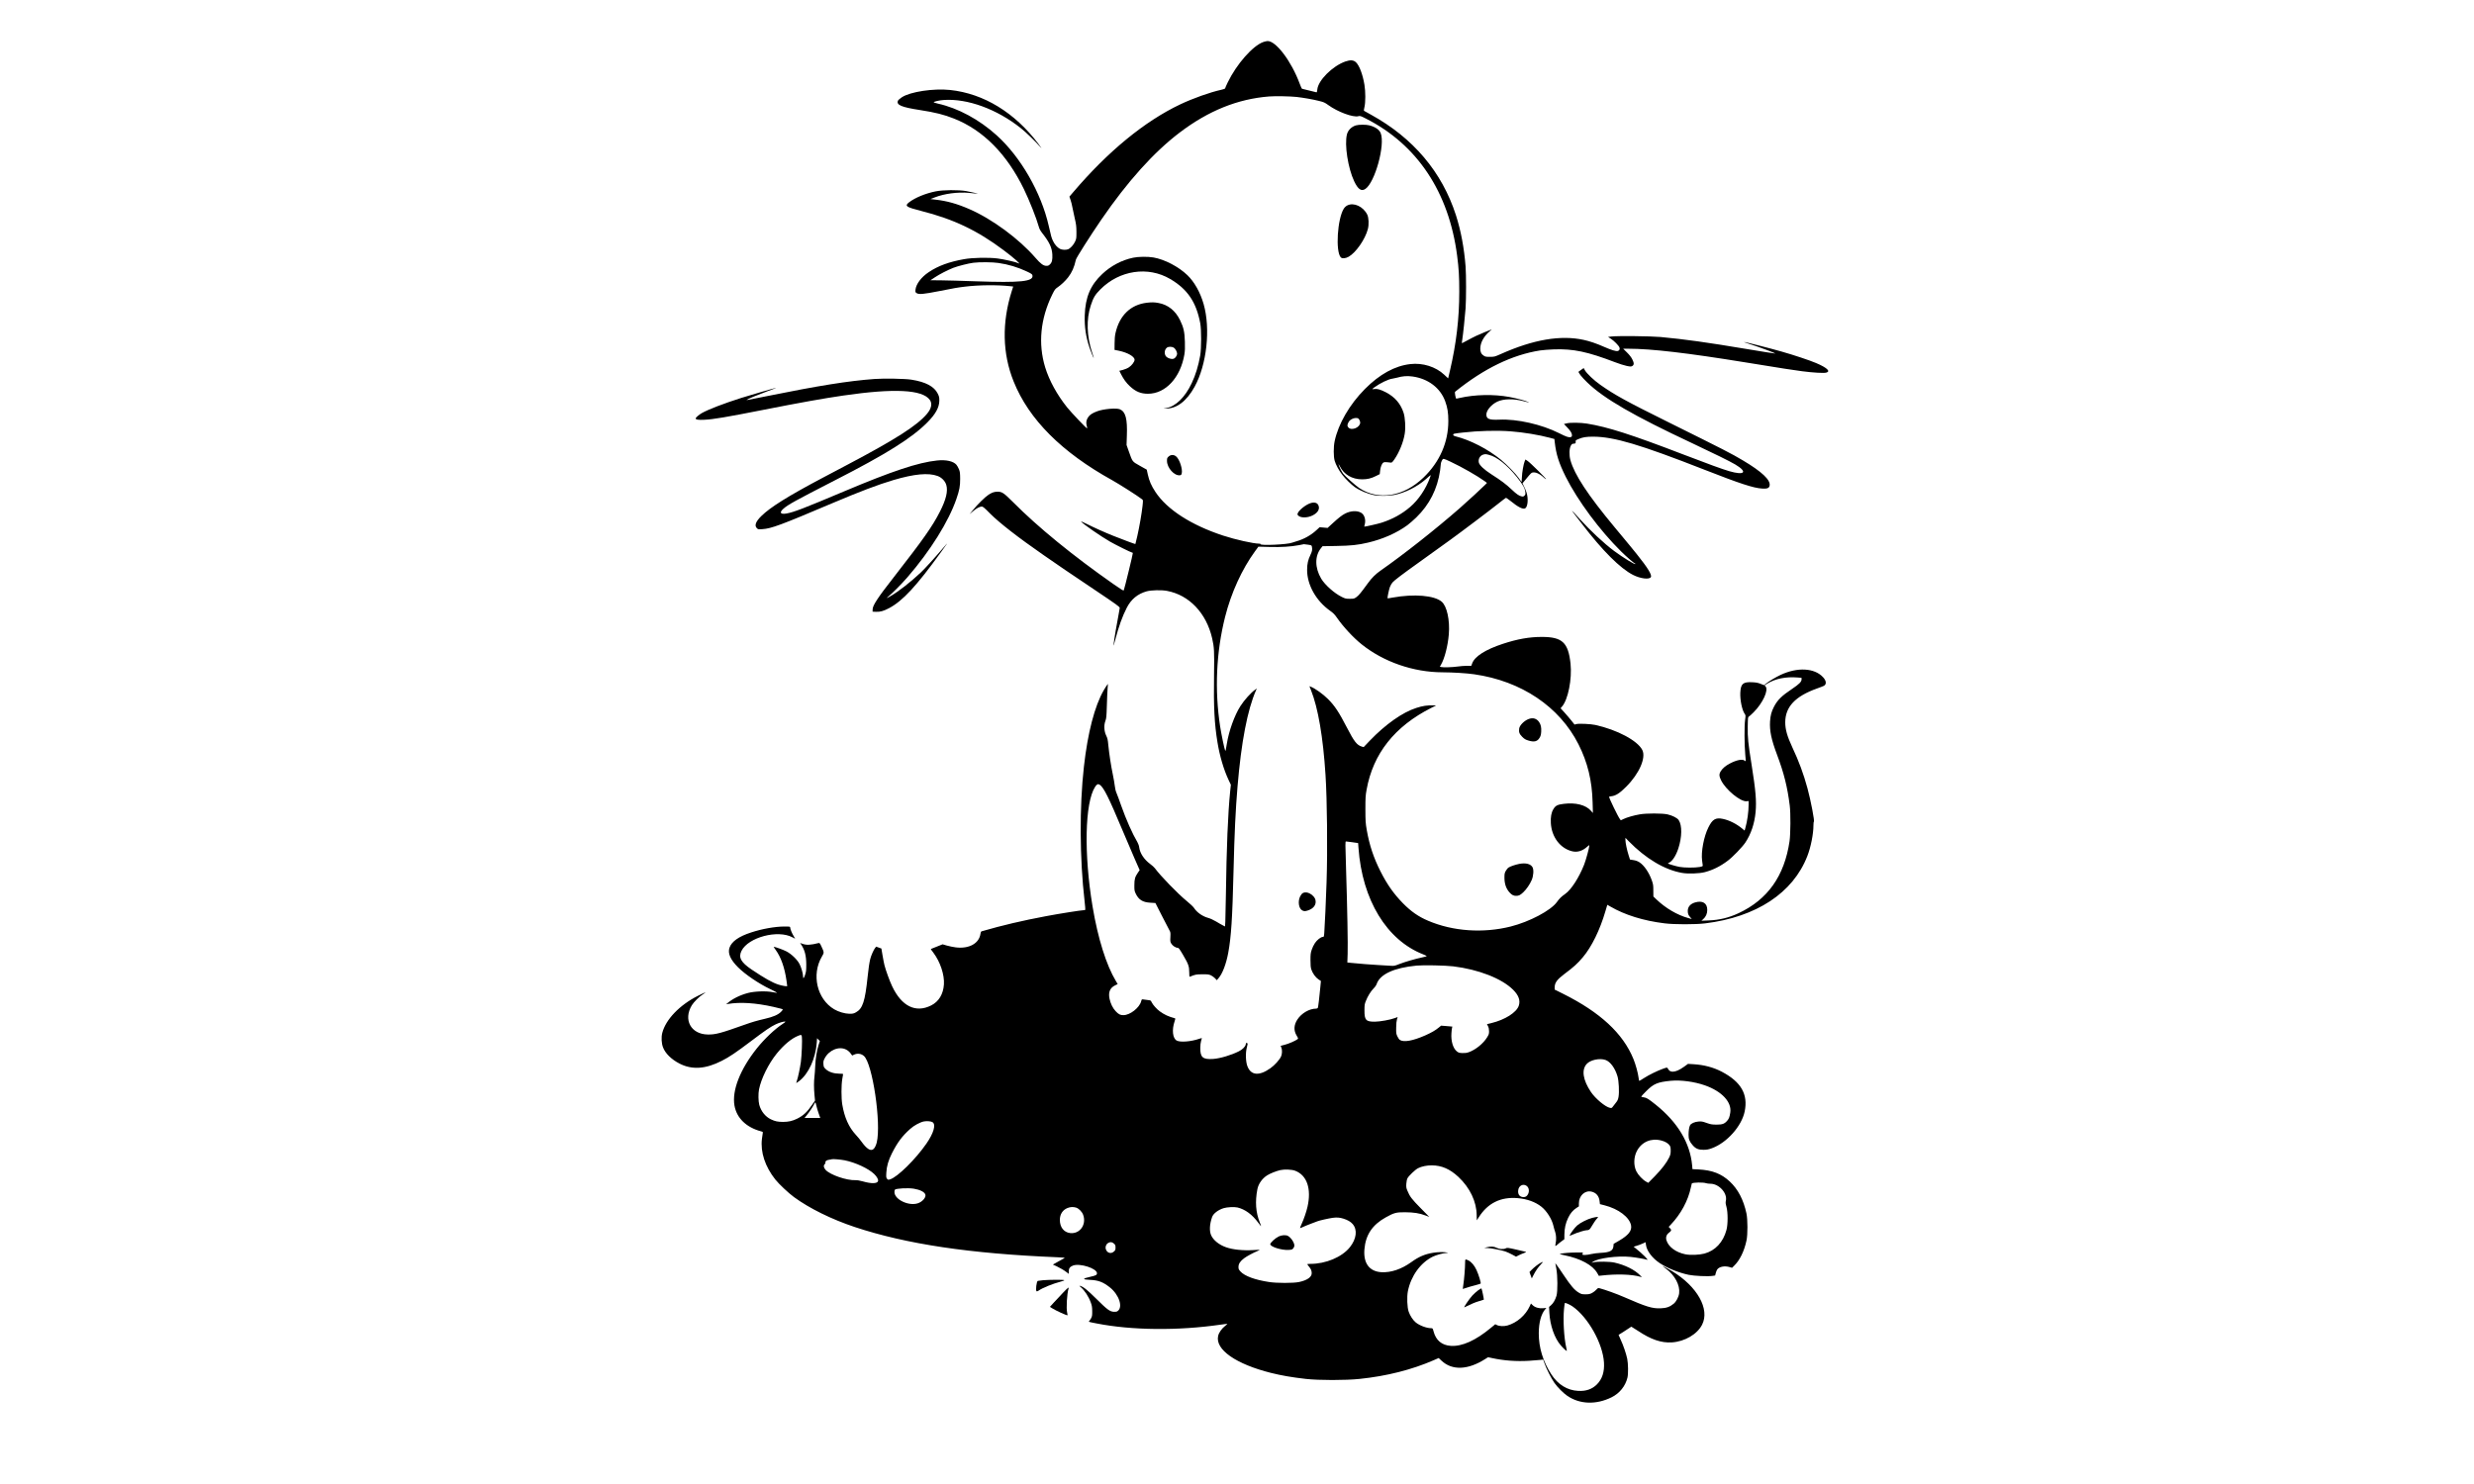 <?xml version="1.0" standalone="no"?>
<!DOCTYPE svg PUBLIC "-//W3C//DTD SVG 20010904//EN"
 "http://www.w3.org/TR/2001/REC-SVG-20010904/DTD/svg10.dtd">
<svg version="1.0" xmlns="http://www.w3.org/2000/svg"
 width="5000pt" height="3000pt" viewBox="0 0 5000 3000"
 preserveAspectRatio="xMidYMid meet">
<g transform="translate(0,3000) scale(0.1,-0.1)"
fill="#000000" stroke="none">
<path d="M25533 29151 c-212 -73 -540 -445 -720 -816 -29 -60 -53 -115 -53
-121 0 -7 -35 -20 -77 -29 -228 -50 -573 -173 -830 -295 -719 -341 -1463 -952
-2164 -1776 l-76 -89 24 -70 c13 -38 28 -99 34 -135 6 -36 27 -135 47 -220 32
-137 36 -171 37 -290 0 -128 -1 -138 -29 -197 -30 -65 -95 -136 -142 -153 -42
-16 -122 -12 -162 9 -55 29 -107 88 -141 161 -31 66 -37 88 -86 305 -152 670
-565 1389 -1050 1828 -356 322 -783 552 -1192 643 -46 11 -83 22 -83 26 0 15
117 41 207 47 480 31 1070 -185 1553 -569 104 -82 297 -269 399 -385 34 -38
20 -16 -37 60 -481 639 -1110 1024 -1791 1096 -334 35 -801 -35 -972 -146 -38
-25 -74 -56 -80 -69 -40 -87 68 -133 446 -191 303 -47 485 -92 685 -172 589
-233 1066 -714 1412 -1423 111 -228 254 -589 303 -765 11 -42 33 -81 71 -130
144 -183 194 -291 202 -430 5 -109 -7 -161 -49 -200 -24 -24 -39 -30 -73 -29
-60 1 -117 44 -219 162 -334 385 -873 783 -1337 985 -245 107 -452 165 -675
190 l-110 13 85 33 c197 77 464 112 693 92 72 -7 146 -14 162 -16 73 -11 -121
36 -215 52 -161 27 -468 25 -618 -5 -206 -41 -415 -127 -537 -220 -98 -75 -66
-98 241 -176 655 -166 1135 -394 1669 -795 205 -153 375 -304 295 -261 -42 22
-291 79 -420 95 -182 23 -501 17 -675 -14 -304 -54 -525 -135 -714 -262 -152
-101 -258 -242 -269 -358 -4 -45 -2 -50 24 -67 45 -30 140 -21 449 40 335 66
364 71 525 91 283 35 660 38 921 9 l56 -6 -29 -92 c-202 -638 -190 -1262 38
-1828 308 -767 971 -1431 1994 -1997 148 -83 510 -313 604 -386 18 -14 19 -20
7 -132 -17 -155 -62 -416 -106 -611 -20 -86 -38 -158 -39 -160 -4 -3 -267 94
-448 167 -166 66 -385 164 -540 242 -67 34 -116 54 -109 45 43 -52 398 -298
586 -406 111 -64 426 -220 444 -220 5 0 12 -4 16 -9 5 -9 -166 -712 -183 -753
-6 -14 -39 6 -203 120 -826 578 -1530 1152 -2041 1667 -178 178 -216 204 -303
205 -70 0 -112 -14 -186 -61 -71 -46 -220 -193 -319 -314 l-65 -80 66 57 c70
61 137 97 181 98 22 0 55 -27 165 -139 194 -194 564 -482 1083 -842 346 -240
463 -320 1050 -714 425 -285 490 -332 490 -355 0 -10 -9 -62 -20 -116 -28
-133 -97 -544 -104 -619 -5 -47 2 -26 33 90 74 280 142 471 234 650 88 172
220 280 402 331 91 25 299 30 410 9 449 -84 796 -449 913 -960 41 -181 45
-254 38 -745 -10 -638 8 -988 70 -1360 45 -275 126 -549 223 -755 l47 -100
-13 -120 c-47 -469 -74 -1135 -88 -2125 -3 -228 -8 -461 -11 -517 l-6 -102
-41 21 c-23 11 -85 46 -137 78 -56 33 -123 64 -162 74 -114 31 -228 110 -287
202 -15 23 -79 84 -142 135 -179 145 -536 513 -650 669 -13 18 -56 57 -96 86
-121 90 -204 216 -219 332 -4 34 -19 76 -36 106 -104 176 -229 458 -329 741
-36 105 -79 219 -94 254 -17 39 -30 95 -35 145 -5 45 -22 146 -39 226 -36 171
-75 424 -92 600 -9 104 -16 135 -42 189 -43 88 -50 208 -17 296 20 54 23 86
30 315 4 140 11 296 15 345 l7 90 -19 -25 c-11 -14 -41 -61 -67 -106 -182
-315 -323 -855 -400 -1544 -91 -803 -86 -1861 14 -2719 10 -91 17 -168 14
-173 -3 -4 -17 -8 -31 -8 -49 0 -500 -71 -763 -121 -479 -90 -879 -184 -1301
-306 -11 -3 -19 -20 -23 -48 -26 -197 -231 -310 -500 -277 -51 7 -132 23 -180
37 l-86 25 -118 -47 c-64 -25 -118 -47 -120 -48 -2 -2 22 -36 53 -76 137 -183
225 -445 212 -639 -13 -198 -103 -348 -259 -426 -312 -157 -596 -17 -788 389
-51 108 -128 320 -155 426 -9 34 -26 124 -39 200 l-23 136 -53 19 -52 19 -20
-24 c-31 -38 -84 -158 -101 -229 -19 -82 -33 -177 -52 -355 -52 -499 -100
-645 -236 -720 -48 -26 -63 -29 -134 -29 -93 2 -216 38 -305 90 -349 206 -464
702 -249 1067 47 79 47 82 -8 200 -34 73 -38 78 -62 72 -153 -39 -239 -44
-319 -16 l-52 18 21 -31 c74 -111 103 -224 104 -401 0 -121 -3 -150 -24 -212
-24 -75 -41 -87 -41 -29 0 54 -37 183 -72 249 -46 89 -164 202 -264 254 -65
34 -229 93 -257 93 -4 0 14 -28 39 -62 106 -145 182 -358 219 -619 8 -57 15
-108 15 -112 0 -12 -99 4 -178 29 -126 41 -276 126 -541 304 -218 147 -271
245 -205 378 137 275 735 433 1031 273 29 -16 53 -27 53 -25 0 2 -14 25 -30
51 -33 52 -70 143 -70 173 0 19 -7 20 -116 20 -189 0 -449 -46 -674 -120 -249
-81 -391 -181 -436 -307 -40 -113 17 -243 174 -399 147 -146 416 -328 648
-439 72 -34 134 -67 137 -72 3 -5 -33 -1 -81 9 -129 28 -370 20 -503 -15 -163
-43 -311 -116 -419 -208 l-25 -21 34 6 c247 43 562 23 926 -59 150 -34 185
-44 185 -55 0 -5 -17 -26 -38 -47 -59 -58 -157 -100 -321 -138 -163 -38 -257
-65 -411 -120 -483 -172 -590 -201 -745 -198 -341 5 -500 297 -323 591 40 65
149 174 219 218 98 62 62 52 -96 -27 -369 -185 -650 -478 -720 -749 -23 -87
-16 -214 15 -293 46 -122 168 -242 330 -326 253 -132 530 -114 858 54 153 78
281 164 587 395 300 226 398 293 505 344 71 34 169 61 192 54 7 -3 -19 -25
-57 -49 -154 -100 -365 -300 -518 -491 -339 -425 -507 -855 -453 -1158 45
-253 238 -440 535 -520 37 -10 42 -14 37 -33 -3 -12 -11 -66 -17 -119 -33
-269 64 -562 270 -822 76 -95 265 -273 378 -356 313 -229 760 -449 1228 -605
1043 -346 2326 -538 4094 -611 118 -5 158 -9 145 -17 -11 -5 -68 -37 -127 -70
l-108 -61 73 -33 c78 -37 151 -80 211 -126 l37 -29 0 50 c0 62 23 94 85 118
140 53 485 -58 485 -155 0 -35 -22 -47 -131 -71 -168 -38 -171 -56 -11 -63
168 -7 262 -42 399 -149 192 -151 275 -407 158 -484 -18 -12 -40 -15 -80 -12
-78 7 -130 45 -350 264 -181 179 -259 242 -325 259 -22 5 -20 2 13 -26 77 -65
157 -186 202 -309 23 -62 28 -92 29 -175 1 -85 -2 -106 -21 -141 -12 -23 -29
-49 -38 -57 -19 -19 -24 -18 148 -51 710 -140 1647 -149 2501 -25 76 11 140
18 142 16 2 -1 -19 -21 -47 -42 -69 -55 -125 -135 -140 -201 -62 -276 359
-570 1069 -748 214 -53 413 -88 702 -121 266 -30 800 -30 1090 0 544 56 1056
186 1496 378 l100 44 60 -56 c213 -199 534 -186 881 36 l57 36 81 -17 c239
-52 487 -70 745 -55 96 6 200 14 231 18 l57 7 28 -80 c37 -107 137 -303 199
-391 63 -90 183 -210 263 -264 253 -171 583 -181 892 -28 161 79 280 226 321
397 19 76 16 285 -5 385 -24 110 -79 271 -132 384 -24 52 -43 95 -42 96 2 1
44 27 93 58 50 31 105 67 124 81 19 14 38 26 42 26 3 0 63 -38 132 -83 265
-177 472 -247 686 -234 259 16 514 165 611 358 160 316 -97 773 -608 1083 -93
56 -206 116 -187 99 6 -5 36 -29 68 -53 178 -133 283 -331 263 -494 -10 -76
-58 -168 -110 -211 -79 -65 -148 -89 -266 -93 -169 -6 -284 29 -740 228 -143
63 -379 148 -490 177 -32 8 -36 6 -69 -30 -19 -21 -58 -50 -85 -65 -43 -22
-64 -27 -131 -27 -75 0 -85 3 -139 35 -84 50 -161 139 -301 350 -68 102 -135
198 -148 214 l-24 30 20 -105 c28 -147 30 -466 4 -554 -26 -85 -65 -152 -111
-191 l-39 -34 6 -117 c14 -255 103 -512 230 -659 48 -57 115 -119 122 -113 2
2 -3 31 -10 64 -47 204 -67 561 -46 780 6 65 14 121 17 124 9 9 99 -30 153
-67 316 -218 615 -751 638 -1137 11 -190 -36 -333 -143 -441 -98 -97 -220
-140 -379 -131 -219 11 -407 127 -541 332 -169 260 -255 540 -255 830 0 218
48 395 134 492 l20 23 -64 -6 c-86 -8 -168 16 -214 62 l-34 33 -24 -53 c-85
-185 -259 -336 -451 -391 -70 -20 -165 -16 -214 9 l-32 16 -89 -73 c-306 -255
-584 -380 -810 -364 -182 12 -301 112 -348 291 -17 64 -19 66 -50 66 -91 0
-234 54 -311 117 -55 45 -113 133 -142 216 -31 88 -39 300 -16 416 62 307 254
573 501 696 74 36 213 74 280 76 39 1 39 2 10 9 -51 13 -185 11 -280 -5 -166
-27 -290 -79 -440 -188 -202 -145 -411 -215 -606 -205 -242 14 -366 179 -344
458 24 296 159 499 433 651 165 92 211 104 387 103 175 -1 297 -20 411 -64 43
-16 79 -30 80 -30 0 0 -78 80 -175 178 -179 181 -220 235 -268 354 -22 52 -25
73 -21 137 3 45 12 90 23 111 24 48 159 177 214 204 72 37 176 58 276 58 201
-1 367 -73 540 -234 232 -217 368 -501 369 -775 1 -57 2 -103 2 -103 1 0 19
28 41 63 181 286 444 416 787 386 192 -17 355 -76 479 -174 107 -85 212 -251
242 -386 8 -35 23 -89 34 -119 23 -61 27 -167 10 -239 -5 -24 -7 -46 -4 -49 3
-3 20 8 38 25 17 17 57 48 88 71 l55 40 1 98 c2 126 24 227 75 333 44 93 97
156 170 203 l48 31 0 61 c0 155 121 267 254 237 95 -22 152 -89 164 -192 l7
-61 90 -23 c287 -72 512 -245 540 -411 17 -105 -55 -195 -241 -304 l-112 -65
-4 -48 c-9 -92 -73 -125 -258 -134 -63 -3 -148 -14 -189 -24 -41 -10 -99 -19
-129 -19 -53 0 -54 1 -48 25 l6 25 -137 0 c-127 -1 -243 -10 -318 -26 -24 -5
-9 -11 80 -29 329 -66 576 -201 667 -363 l31 -54 52 6 c300 35 616 26 784 -24
l35 -10 -35 36 c-109 114 -305 212 -524 261 -93 20 -341 24 -415 5 l-45 -11
25 19 c99 75 497 128 765 101 113 -12 292 -43 332 -58 47 -18 -93 123 -232
233 l-39 31 59 18 c33 9 87 29 121 45 l62 28 7 -53 c15 -122 128 -271 285
-374 153 -100 370 -187 577 -232 110 -23 390 -36 482 -22 l54 8 12 47 c6 25
19 58 29 73 38 58 150 81 252 50 l49 -14 38 37 c117 112 207 295 254 515 26
117 25 428 -1 547 -60 278 -171 490 -337 645 -170 158 -353 229 -629 244
l-125 6 -7 79 c-41 450 -292 868 -733 1222 -153 122 -188 144 -245 151 -27 3
-50 10 -50 15 0 6 46 56 103 112 146 147 227 181 490 207 205 20 481 -17 696
-93 342 -121 543 -338 510 -550 -14 -90 -27 -125 -62 -164 -55 -64 -98 -79
-217 -79 -93 1 -116 5 -199 34 -81 29 -102 33 -161 29 -81 -6 -155 -39 -174
-77 -19 -37 -29 -104 -30 -191 -1 -87 20 -140 85 -213 60 -69 116 -92 219 -91
69 1 101 7 171 33 301 111 598 445 659 741 72 348 -71 598 -461 804 -167 88
-363 140 -570 152 l-114 7 -76 -55 c-97 -70 -171 -102 -232 -103 -49 0 -75 17
-105 72 -9 15 -16 14 -88 -11 -114 -40 -292 -127 -390 -191 -46 -30 -88 -55
-93 -55 -5 0 -12 28 -15 62 -11 94 -59 271 -105 382 -211 516 -671 942 -1423
1317 l-168 84 0 45 c1 93 48 158 194 268 189 141 268 212 377 342 177 210 344
551 454 927 l39 132 61 -35 c293 -171 670 -288 1095 -340 201 -25 619 -25 820
-1 1035 127 1777 615 2066 1360 71 180 124 450 124 623 0 40 4 74 8 74 20 0
-62 431 -129 675 -81 296 -170 538 -307 830 -103 221 -142 360 -142 503 1 313
201 526 643 684 60 21 121 45 137 53 58 30 52 103 -17 176 -174 187 -516 205
-856 46 -97 -46 -236 -128 -299 -179 l-38 -29 -67 27 c-54 21 -90 28 -171 32
-186 9 -231 -31 -240 -210 -7 -148 35 -354 89 -430 20 -27 20 -33 8 -121 -17
-116 -15 -511 3 -699 8 -76 11 -138 8 -138 -3 0 -14 7 -24 15 -45 34 -160 11
-295 -60 -86 -45 -146 -96 -183 -154 -38 -60 -36 -102 7 -188 95 -191 391
-433 514 -421 l41 4 0 -72 c0 -143 -27 -338 -66 -472 l-15 -53 -47 39 c-116
97 -263 171 -394 198 -144 30 -209 -8 -290 -171 -93 -184 -152 -498 -128 -673
6 -42 12 -86 13 -97 2 -16 -8 -21 -63 -32 -91 -17 -312 -16 -407 2 -43 8 -116
27 -162 42 -79 26 -82 28 -57 38 71 29 145 140 195 291 76 232 79 468 8 575
-28 43 -126 93 -227 116 -104 23 -427 24 -560 0 -119 -20 -256 -60 -328 -94
l-55 -26 -18 24 c-41 54 -219 422 -219 452 0 2 21 7 46 10 88 10 169 61 299
192 265 264 406 587 326 744 -97 190 -508 408 -951 506 -93 20 -331 31 -382
17 l-36 -10 -65 82 c-36 44 -99 119 -141 165 l-76 83 29 34 c122 139 205 558
172 869 -46 427 -167 539 -581 539 -253 0 -493 -43 -785 -139 -352 -115 -573
-256 -622 -397 l-18 -48 -90 0 c-49 0 -135 -7 -190 -15 -102 -15 -292 -20
-333 -9 l-22 6 24 42 c72 124 137 377 157 612 24 286 -38 571 -145 661 -149
126 -555 160 -986 83 -57 -11 -105 -18 -107 -16 -7 7 28 179 47 228 11 29 34
71 52 92 34 41 204 170 518 394 161 115 301 215 649 467 214 154 823 614 960
724 84 67 158 124 165 126 6 3 45 -23 86 -56 163 -133 262 -183 307 -154 51
34 64 198 24 320 -12 39 -36 94 -52 124 -16 30 -29 57 -29 61 0 3 21 28 46 55
25 28 64 74 86 103 22 29 52 55 65 58 65 17 151 -22 241 -107 18 -17 35 -29
38 -26 9 8 -318 332 -369 366 l-47 32 -15 -34 c-24 -58 -54 -228 -57 -329 -2
-53 -6 -94 -9 -90 -3 4 -27 39 -54 77 -62 89 -243 275 -360 370 -130 106 -296
214 -444 289 -175 89 -310 142 -478 186 -31 8 -43 16 -43 30 0 22 8 24 190 45
325 37 691 46 971 25 261 -20 565 -70 799 -132 l85 -23 7 -65 c28 -248 83
-420 223 -701 241 -480 688 -1083 1117 -1506 111 -110 265 -243 280 -243 4 0
8 -5 8 -11 0 -23 -247 128 -426 261 -208 155 -483 411 -703 655 -198 220 -201
218 -20 -14 19 -25 51 -66 70 -91 417 -545 774 -901 1034 -1033 148 -75 326
-97 359 -45 27 43 -60 186 -282 463 -75 94 -141 175 -147 181 -5 6 -26 30 -45
54 -19 24 -60 73 -90 109 -84 101 -83 100 -167 201 -540 649 -814 1066 -894
1357 -29 104 -24 241 10 296 19 31 28 37 56 37 35 0 47 15 39 47 -4 16 6 25
53 45 85 38 162 51 303 50 421 -2 942 -157 2250 -669 715 -280 987 -369 1161
-380 106 -7 145 9 154 61 21 112 -159 282 -540 508 -235 140 -368 208 -1515
777 -835 414 -1076 546 -1365 750 -130 91 -277 230 -315 298 l-23 42 -46 -32
c-25 -18 -50 -35 -55 -39 -18 -12 61 -113 173 -220 339 -328 935 -672 2131
-1233 428 -201 752 -361 860 -425 258 -154 192 -227 -123 -135 -135 39 -428
146 -942 343 -1033 397 -1511 550 -1930 618 -127 21 -342 24 -413 5 l-54 -13
55 -57 c74 -76 107 -127 107 -167 0 -28 -5 -35 -25 -40 -43 -11 -86 4 -235 79
-354 178 -850 290 -1210 273 -202 -9 -260 14 -260 104 0 85 102 204 223 261
125 58 330 62 528 9 119 -31 127 -33 89 -15 -57 27 -236 74 -377 100 -313 58
-695 50 -1001 -20 -35 -8 -67 -15 -71 -15 -4 0 -13 30 -20 66 -10 56 -10 68 2
78 580 467 1150 743 1712 831 55 9 181 18 280 22 394 13 676 -46 1236 -260 80
-31 185 -64 233 -74 78 -16 89 -16 114 -3 39 23 40 60 1 136 -20 41 -58 90
-108 139 l-76 75 105 0 c463 0 1197 -86 2365 -276 801 -130 954 -154 1145
-179 223 -29 439 -42 490 -28 94 25 14 100 -205 193 -128 55 -456 164 -703
234 -219 63 -752 199 -758 193 -2 -1 36 -16 84 -31 247 -79 564 -197 547 -203
-6 -2 -266 40 -579 92 -806 135 -1245 196 -1736 242 -202 18 -867 25 -993 10
l-68 -9 58 -37 c66 -43 158 -137 173 -176 13 -33 -2 -63 -34 -71 -37 -9 -130
19 -277 84 -157 69 -289 114 -414 141 -464 101 -1016 7 -1670 -285 -126 -56
-133 -58 -220 -58 -76 -1 -95 2 -125 21 -52 32 -74 76 -73 148 2 121 72 248
196 353 21 17 37 32 34 32 -10 0 -224 -89 -309 -128 -48 -23 -133 -66 -189
-97 -56 -31 -103 -55 -104 -53 -2 2 1 28 6 58 17 103 58 494 69 648 13 197 13
669 0 843 -30 381 -94 722 -195 1038 -282 875 -863 1562 -1720 2034 -66 37
-126 70 -133 74 -11 7 -10 21 4 78 23 92 23 313 0 450 -34 208 -102 388 -170
454 -49 48 -114 53 -215 18 -260 -91 -552 -382 -568 -568 -4 -43 -9 -59 -19
-55 -7 3 -73 19 -146 36 -73 18 -138 33 -143 35 -6 1 -28 49 -49 106 -166 449
-476 860 -647 859 -19 -1 -57 -9 -86 -19z m672 -1111 c139 -16 323 -48 447
-79 102 -25 121 -33 193 -85 190 -138 502 -254 607 -225 36 9 45 7 151 -47
1040 -527 1679 -1488 1846 -2774 34 -259 43 -422 43 -725 0 -545 -60 -1050
-188 -1597 l-37 -157 -80 75 c-170 160 -434 243 -683 214 -313 -35 -621 -204
-919 -504 -310 -312 -538 -705 -612 -1056 -24 -115 -24 -312 1 -395 23 -80 85
-194 152 -281 61 -81 187 -204 255 -251 104 -72 259 -136 394 -164 89 -18 294
-16 398 4 226 45 471 167 648 324 110 98 103 95 79 28 -84 -230 -231 -448
-399 -592 -168 -144 -355 -247 -581 -320 -67 -22 -342 -84 -347 -79 -2 1 2 18
7 37 29 99 -3 206 -74 245 -82 46 -206 39 -317 -16 -67 -34 -134 -86 -261
-203 l-97 -89 -81 7 -80 7 -63 -58 c-111 -104 -259 -186 -413 -229 -32 -9 -68
-20 -79 -25 -85 -38 -661 -64 -639 -29 3 5 -10 9 -30 9 -114 0 -481 82 -727
163 -647 213 -1132 526 -1367 881 -83 126 -127 226 -155 356 l-21 96 -139 78
c-159 90 -146 73 -227 301 l-42 120 6 185 c13 343 -25 487 -141 536 -70 30
-326 8 -455 -39 -99 -36 -156 -73 -188 -124 -37 -57 -44 -105 -27 -170 8 -29
11 -53 7 -53 -15 0 -320 321 -402 423 -206 258 -363 545 -445 812 -145 477
-96 981 143 1470 49 99 59 113 106 145 69 46 159 131 215 203 78 101 123 203
157 357 8 39 292 486 514 810 531 774 1061 1363 1582 1759 582 442 1173 681
1810 731 123 10 427 4 555 -10z m-6026 -3356 c202 -29 391 -86 578 -174 81
-38 103 -53 108 -73 33 -128 -230 -156 -1161 -123 -258 9 -566 18 -684 19
l-215 2 88 58 c94 63 258 147 372 192 88 35 310 91 406 103 123 16 391 14 508
-4z m8368 -2295 c317 -44 563 -231 661 -502 47 -129 63 -232 63 -397 0 -433
-174 -829 -503 -1145 -401 -386 -909 -469 -1297 -211 -75 50 -291 243 -328
294 -31 42 -80 141 -88 177 -4 18 5 7 23 -30 82 -167 248 -265 450 -265 107 0
183 18 282 68 l75 37 7 66 c7 79 37 153 68 169 14 8 42 10 74 6 28 -3 62 -7
75 -8 20 -3 33 10 73 67 98 142 182 350 208 517 20 123 9 324 -23 423 -60 185
-178 321 -357 414 -111 57 -172 75 -234 67 -54 -8 -53 -6 4 36 114 83 280 163
360 173 23 3 66 12 94 20 111 32 203 39 313 24z m-1102 -845 c20 -8 45 -56 45
-86 0 -97 -169 -170 -237 -102 -29 29 -27 64 7 119 34 55 129 90 185 69z
m2650 -740 c161 -41 365 -205 560 -446 120 -150 164 -227 172 -302 5 -46 3
-56 -17 -76 -17 -17 -29 -21 -52 -16 -59 12 -101 41 -208 141 -113 107 -209
179 -406 305 -152 97 -249 189 -258 246 -12 69 27 135 90 154 42 12 53 12 119
-6z m-775 -140 c219 -102 531 -280 684 -390 l48 -36 -33 -35 c-57 -59 -365
-343 -514 -473 -491 -430 -1138 -940 -1602 -1264 -101 -70 -182 -151 -259
-258 -138 -190 -182 -244 -229 -278 -47 -34 -53 -35 -135 -35 -79 0 -92 3
-163 38 -152 75 -340 243 -416 370 -130 221 -131 461 -1 619 l29 36 283 5
c295 5 432 20 633 67 304 71 587 197 800 354 44 33 124 103 178 155 267 259
427 575 482 952 8 59 15 119 15 134 0 15 10 45 22 66 26 46 17 48 178 -27z
m-2886 -1675 c71 -11 74 -12 80 -41 11 -58 6 -90 -28 -161 -51 -107 -69 -186
-69 -307 -1 -302 180 -625 463 -826 65 -46 95 -76 139 -140 128 -185 332 -405
501 -540 445 -356 1046 -564 1635 -565 212 -1 490 -18 640 -40 952 -137 1721
-654 2106 -1414 185 -367 275 -733 286 -1175 l6 -215 -41 46 c-104 117 -308
169 -548 139 -126 -15 -168 -36 -210 -108 -42 -69 -58 -159 -51 -281 15 -283
192 -515 435 -571 102 -24 208 9 298 92 38 35 44 38 44 20 0 -40 -70 -296
-106 -386 -105 -263 -262 -505 -381 -587 -78 -55 -117 -92 -169 -166 -123
-170 -552 -397 -933 -493 -557 -140 -1168 -97 -1667 116 -196 83 -347 188
-511 355 -185 189 -319 379 -453 644 -139 275 -223 527 -277 833 -25 145 -27
178 -28 422 0 234 3 280 24 395 130 728 568 1282 1308 1655 l98 49 -50 1
c-135 4 -216 -8 -351 -51 -279 -89 -622 -331 -940 -662 l-124 -130 -39 11
c-98 30 -153 100 -300 385 -160 310 -246 440 -380 574 -100 101 -264 218 -353
252 l-24 9 32 -81 c143 -359 244 -947 293 -1712 33 -511 43 -1526 21 -2175
-11 -346 -36 -888 -46 -1017 -6 -78 -8 -83 -29 -83 -39 0 -118 -61 -160 -125
-23 -33 -52 -94 -65 -135 -22 -65 -25 -94 -25 -210 0 -103 4 -148 18 -190 25
-76 85 -159 143 -198 l50 -33 -13 -137 c-16 -179 -41 -386 -49 -406 -4 -9 -18
-16 -35 -16 -137 0 -296 -93 -380 -222 -71 -111 -76 -220 -13 -324 33 -55 34
-59 17 -72 -41 -32 -178 -92 -257 -112 l-84 -22 14 -34 c20 -47 17 -131 -5
-180 -31 -69 -130 -178 -216 -239 -227 -161 -394 -146 -465 42 -35 90 -40 272
-11 377 17 63 19 81 9 87 -21 14 -25 11 -32 -27 -9 -44 -64 -99 -137 -136
-154 -78 -379 -145 -520 -155 -211 -14 -263 31 -261 227 0 47 8 108 16 135 9
28 16 53 16 57 0 4 -25 -2 -57 -13 -163 -56 -378 -73 -450 -35 -83 42 -103
218 -44 389 15 42 17 59 8 61 -131 35 -217 75 -307 141 -63 46 -137 129 -163
181 -19 41 -21 42 -81 48 -34 4 -75 9 -91 12 -29 5 -31 3 -42 -39 -35 -130
-224 -278 -357 -279 -65 -1 -99 17 -159 81 -58 62 -102 152 -123 251 -28 133
10 222 116 272 l49 24 -35 59 c-196 325 -365 865 -473 1510 -177 1063 -156
2095 50 2416 35 56 60 67 95 45 80 -53 182 -257 456 -911 71 -170 179 -424
240 -562 l111 -253 -36 -52 c-58 -85 -71 -129 -71 -253 -1 -98 2 -116 25 -165
60 -129 143 -181 301 -189 l99 -6 135 -265 c75 -146 144 -279 154 -297 16 -27
18 -46 14 -125 -5 -84 -3 -97 18 -133 25 -43 88 -85 128 -85 22 0 37 -20 112
-148 107 -182 123 -228 123 -350 0 -78 2 -91 15 -86 108 44 127 48 250 48 109
1 131 -2 174 -21 26 -13 64 -40 83 -60 l35 -38 35 40 c80 91 155 289 197 517
59 322 83 692 106 1643 19 781 41 1243 81 1715 75 899 201 1552 373 1944 l17
38 -31 -22 c-91 -65 -221 -210 -302 -336 -118 -185 -232 -501 -273 -759 -23
-146 -25 -153 -35 -135 -13 23 -78 336 -100 480 -114 744 -80 1506 100 2220
122 485 339 961 604 1325 l69 94 226 -6 c242 -6 424 5 591 36 52 10 98 19 102
20 4 0 41 -4 82 -10z m9899 -2685 l77 -7 0 -31 c0 -48 -47 -95 -188 -190 -217
-145 -298 -225 -371 -366 -50 -97 -70 -171 -78 -295 -11 -189 26 -366 142
-674 140 -374 209 -649 256 -1026 20 -155 17 -574 -4 -720 -103 -701 -440
-1179 -1029 -1455 -197 -92 -385 -138 -603 -147 l-149 -6 36 32 c53 46 82 112
82 185 1 139 -95 198 -248 152 -94 -28 -146 -89 -146 -170 0 -57 11 -85 50
-129 l31 -36 -72 20 c-223 62 -458 200 -644 378 l-60 58 -1 119 c0 107 -3 128
-30 205 -58 164 -156 306 -253 369 -36 22 -73 36 -121 43 l-68 11 -27 85 c-34
106 -65 253 -65 310 l0 44 63 -65 c345 -354 729 -583 1081 -644 122 -22 348
-14 460 15 166 44 313 117 464 231 101 75 295 277 356 368 115 174 185 382
207 618 20 223 2 432 -81 954 -70 435 -82 554 -78 776 3 175 4 188 23 198 11
6 54 45 96 87 185 185 307 451 241 522 l-21 23 57 35 c161 100 377 143 615
123z m-9002 -3330 l117 -17 7 -96 c75 -1053 571 -1869 1313 -2156 40 -16 69
-31 65 -35 -4 -4 -46 -15 -93 -25 -133 -28 -351 -91 -460 -134 -89 -36 -106
-39 -167 -35 -37 2 -151 9 -253 15 -163 9 -375 26 -567 45 l-63 7 6 171 c7
182 -7 942 -31 1689 -18 566 -18 587 -2 587 6 0 64 -7 128 -16z m2038 -2509
c512 -62 983 -246 1212 -474 112 -112 149 -216 114 -322 -45 -136 -277 -284
-553 -351 l-90 -22 21 -41 c14 -27 21 -59 21 -100 1 -53 -4 -68 -39 -125 -76
-125 -234 -253 -371 -301 -44 -15 -77 -19 -131 -17 -62 3 -76 7 -110 34 -78
63 -121 210 -109 369 3 44 8 92 12 106 l6 26 -114 10 -113 9 -45 -37 c-73 -60
-148 -103 -280 -162 -247 -108 -429 -141 -508 -90 -13 8 -36 40 -50 71 -25 53
-27 66 -25 177 0 75 7 138 16 168 8 26 14 47 14 47 -1 0 -26 -9 -54 -20 -96
-36 -300 -73 -408 -74 -180 -1 -210 33 -209 229 0 105 3 128 27 187 37 97 103
203 158 257 28 27 54 65 62 90 68 197 350 327 807 371 138 13 581 4 739 -15z
m-13163 -1422 c10 -55 -3 -382 -20 -511 -17 -122 -58 -318 -82 -384 -8 -23
-13 -42 -12 -44 2 -1 28 17 58 40 191 146 334 458 357 777 l6 91 28 -29 29
-28 -25 -76 c-37 -117 -63 -280 -69 -429 -3 -74 -10 -169 -15 -210 -13 -100
-13 -240 0 -376 l11 -113 -61 -88 c-98 -144 -176 -216 -298 -277 -94 -47 -177
-66 -288 -66 -108 1 -159 11 -245 52 -113 54 -200 164 -235 294 -19 71 -22
228 -5 310 43 220 192 520 357 724 144 177 298 306 432 360 64 26 69 25 77
-17z m895 -261 c34 -17 67 -45 88 -74 l34 -46 41 19 c66 30 140 20 195 -27
174 -146 355 -1363 260 -1752 -17 -66 -45 -119 -75 -138 -54 -36 -134 18 -232
156 -25 36 -78 99 -117 141 -140 152 -228 348 -272 609 -22 129 -21 395 0 518
10 50 17 95 17 100 0 4 -35 7 -78 7 -111 1 -211 34 -270 89 -42 40 -46 47 -50
103 -4 51 0 69 23 114 85 170 292 256 436 181z m15345 -209 c99 -34 196 -166
245 -335 26 -91 37 -313 20 -412 -10 -55 -20 -77 -54 -119 -23 -29 -51 -65
-63 -81 -18 -25 -25 -28 -55 -22 -93 17 -295 186 -386 321 -163 243 -194 450
-84 568 74 81 260 120 377 80z m-15946 -928 c7 -33 27 -102 45 -152 l33 -93
-159 0 -159 0 47 58 c53 65 123 171 149 225 10 21 21 34 24 30 4 -5 13 -35 20
-68z m2347 -331 c73 -47 23 -221 -124 -433 -220 -318 -586 -678 -735 -723 -38
-11 -42 -10 -61 13 -17 21 -19 34 -14 124 7 130 42 249 113 390 114 224 208
349 369 493 78 71 204 138 280 152 62 11 143 3 172 -16z m14728 -370 c76 -19
137 -55 167 -97 19 -27 23 -45 23 -107 0 -63 -5 -85 -31 -140 -51 -105 -150
-235 -290 -378 l-132 -134 -43 24 c-69 37 -161 135 -198 209 -59 120 -54 289
12 413 97 182 288 264 492 210z m-16505 -400 c219 -44 482 -166 598 -278 53
-50 86 -110 78 -141 -14 -54 -132 -58 -306 -8 -61 17 -114 26 -149 25 -179 -8
-515 108 -606 209 -40 45 -46 89 -16 115 10 9 16 24 14 34 -7 26 22 48 75 55
26 4 52 8 57 11 18 7 178 -7 255 -22z m9107 -212 c239 -92 331 -366 247 -732
-22 -97 -72 -244 -116 -339 -21 -46 -37 -86 -34 -88 2 -2 26 7 53 20 26 13
100 43 163 67 63 23 124 46 135 51 35 15 225 58 309 70 87 11 142 7 221 -18
84 -27 141 -60 182 -107 101 -115 79 -301 -56 -470 -160 -199 -484 -336 -798
-336 -35 0 -63 -3 -63 -6 0 -3 15 -25 34 -48 42 -50 56 -85 56 -136 0 -78 -95
-143 -257 -177 -115 -24 -449 -24 -608 1 -279 42 -490 120 -573 210 -37 41
-42 51 -42 94 0 63 35 117 116 177 55 41 185 111 278 149 22 9 37 18 35 20 -2
1 -60 0 -129 -5 -208 -13 -418 9 -554 58 -141 50 -254 142 -299 242 -38 87
-31 224 20 368 24 70 121 144 232 179 69 22 218 29 282 14 153 -37 294 -140
419 -308 29 -40 54 -71 56 -69 2 2 -9 34 -25 73 -82 202 -98 422 -49 674 21
108 96 215 196 279 59 38 183 87 264 106 87 20 237 14 305 -13z m8307 -252
c15 -5 53 -10 84 -10 174 0 347 -191 312 -344 -8 -36 -6 -59 12 -123 31 -113
31 -353 0 -468 -67 -248 -226 -418 -446 -477 -107 -28 -282 -35 -386 -14 -191
39 -341 150 -381 284 -17 58 0 113 47 148 55 43 60 60 26 93 l-28 29 41 43
c208 220 353 489 409 759 8 39 16 74 18 76 23 22 236 26 292 4z m-3644 -45
c56 -29 75 -104 44 -171 -21 -44 -50 -64 -92 -64 -77 0 -119 52 -109 136 9 88
86 136 157 99z m-12372 -65 c126 -21 213 -64 233 -116 21 -56 -56 -148 -151
-179 -183 -61 -467 73 -473 223 0 23 3 46 9 52 26 26 266 39 382 20z m3276
-381 c56 -16 121 -80 146 -145 74 -198 -65 -394 -263 -371 -127 16 -207 118
-207 266 0 115 57 202 156 241 56 22 111 25 168 9z m768 -728 c29 -26 33 -35
33 -81 0 -46 -4 -55 -33 -81 -58 -52 -137 -30 -162 46 -16 48 2 100 44 126 44
27 80 24 118 -10z"/>
<path d="M27402 27465 c-90 -28 -159 -98 -180 -181 -53 -207 21 -686 147 -950
78 -164 145 -208 226 -153 195 134 403 894 309 1128 -28 70 -108 125 -229 157
-64 17 -217 17 -273 -1z"/>
<path d="M27231 25848 c-28 -14 -54 -37 -73 -67 -129 -204 -170 -863 -61 -983
26 -29 98 -24 160 12 148 85 335 355 388 560 24 92 18 229 -13 292 -80 162
-271 251 -401 186z"/>
<path d="M22900 24790 c-229 -48 -448 -164 -622 -328 -240 -225 -343 -469
-355 -837 -7 -233 22 -433 98 -658 26 -77 80 -209 84 -205 2 2 -12 49 -31 105
-112 335 -122 681 -28 962 52 158 86 213 194 322 385 386 961 472 1408 210
350 -205 528 -466 609 -894 25 -130 24 -509 0 -652 -37 -210 -93 -394 -172
-561 -134 -285 -326 -472 -515 -503 l-55 -9 46 -1 c217 -5 421 148 582 440
247 447 326 1174 182 1674 -68 236 -187 447 -327 582 -179 172 -460 319 -686
358 -116 20 -305 18 -412 -5z"/>
<path d="M23178 23880 c-329 -39 -554 -257 -634 -615 -12 -53 -18 -124 -18
-209 l-1 -129 85 -17 c181 -38 320 -118 320 -184 0 -38 -56 -113 -112 -150
-30 -21 -84 -43 -125 -54 l-71 -18 34 -68 c52 -102 105 -175 177 -242 118
-111 221 -154 368 -154 354 0 655 324 735 790 12 72 15 135 11 260 -6 201 -26
290 -98 438 -94 193 -245 313 -436 347 -85 16 -133 16 -235 5z m543 -907 c32
-19 69 -85 69 -124 0 -35 -36 -88 -67 -100 -50 -19 -145 16 -168 62 -29 55
-16 125 29 161 28 23 99 23 137 1z"/>
<path d="M23618 20771 c-30 -27 -33 -34 -33 -88 0 -140 147 -304 260 -291 23
2 31 10 38 37 21 84 -42 282 -110 341 -47 42 -109 42 -155 1z"/>
<path d="M26478 19826 c-93 -33 -223 -137 -248 -197 -11 -25 -10 -32 5 -49 47
-52 184 -53 290 -1 108 53 153 129 121 204 -23 56 -87 72 -168 43z"/>
<path d="M30898 15466 c-91 -33 -186 -127 -195 -194 -10 -73 4 -110 61 -167
43 -43 66 -57 121 -74 121 -38 186 -22 232 57 21 35 27 62 31 121 5 85 -7 142
-41 192 -49 73 -122 96 -209 65z"/>
<path d="M30705 12536 c-80 -16 -171 -47 -214 -72 -17 -10 -42 -40 -58 -68
-25 -45 -28 -61 -28 -141 1 -127 35 -224 109 -303 41 -44 76 -62 125 -62 58 0
85 14 147 72 65 62 131 158 170 248 37 87 44 209 16 259 -37 67 -137 92 -267
67z"/>
<path d="M26328 11945 c-14 -8 -38 -38 -52 -67 -50 -101 -28 -246 44 -283 37
-19 58 -19 117 1 96 32 153 96 153 172 0 53 -18 90 -66 132 -67 58 -140 75
-196 45z"/>
<path d="M25842 5004 c-71 -35 -174 -130 -170 -158 8 -53 230 -122 368 -114
64 3 75 7 96 31 13 16 24 40 24 55 -1 62 -69 165 -132 198 -43 22 -125 17
-186 -12z"/>
<path d="M17680 22339 c-536 -39 -1133 -135 -2210 -353 -402 -81 -386 -78
-375 -67 15 15 208 95 415 172 102 37 181 68 176 69 -16 0 -520 -146 -701
-203 -361 -115 -668 -233 -801 -308 -61 -35 -124 -90 -124 -108 0 -25 55 -33
175 -27 178 8 444 53 1175 197 766 151 1230 234 1635 293 1025 149 1595 121
1746 -87 55 -76 34 -177 -59 -286 -198 -234 -632 -512 -1587 -1016 -154 -81
-311 -165 -350 -185 -38 -20 -119 -63 -180 -95 -687 -364 -1046 -588 -1227
-766 -114 -111 -145 -193 -92 -246 25 -25 29 -25 112 -20 179 11 376 84 1407
522 567 240 933 379 1241 470 422 125 708 151 892 83 83 -30 155 -104 177
-183 36 -123 -5 -295 -129 -538 -152 -299 -334 -557 -934 -1327 -324 -414
-426 -570 -426 -649 l-1 -46 68 -3 c86 -4 156 16 264 73 276 146 555 447 1048
1130 144 201 132 183 113 165 -9 -8 -57 -64 -108 -125 -107 -127 -337 -380
-407 -445 -213 -200 -447 -383 -615 -481 -81 -47 -96 -50 -43 -7 79 64 270
256 384 388 461 532 834 1128 990 1584 62 181 76 254 76 406 -1 118 -4 143
-24 193 -13 32 -36 73 -52 92 -64 73 -209 105 -391 86 -383 -40 -908 -215
-1883 -626 -810 -342 -1016 -421 -1162 -446 -121 -21 -147 19 -62 95 92 83
240 164 1033 571 1051 537 1565 860 1881 1179 163 164 238 301 239 436 1 66
-3 84 -32 143 -72 145 -245 237 -534 282 -124 20 -551 28 -738 14z"/>
<path d="M32180 5380 c-98 -25 -242 -98 -307 -155 -46 -41 -132 -155 -149
-198 -4 -13 12 -8 68 18 78 36 235 85 272 85 48 0 66 13 97 69 28 49 93 147
109 161 3 3 11 13 19 23 12 15 11 17 -10 16 -13 0 -58 -9 -99 -19z"/>
<path d="M30045 4785 l-50 -13 62 -1 c73 -1 284 -42 366 -70 32 -11 94 -39
138 -63 l78 -42 53 27 c29 15 78 35 108 46 32 11 49 21 40 24 -8 3 -97 24
-196 46 -169 38 -184 40 -210 26 -46 -24 -133 -19 -188 10 -53 28 -118 32
-201 10z"/>
<path d="M29610 4473 c0 -105 -19 -340 -35 -438 -8 -49 -13 -90 -12 -92 2 -1
32 8 67 21 36 13 115 36 175 51 61 16 114 32 119 36 12 10 -40 181 -84 276
-43 93 -103 163 -164 193 -64 30 -66 29 -66 -47z"/>
<path d="M31137 4471 c-49 -25 -131 -89 -184 -143 l-42 -43 23 -65 24 -64 32
64 c44 87 99 166 154 223 50 52 49 56 -7 28z"/>
<path d="M21075 4119 c-49 -5 -95 -11 -101 -13 -26 -10 -48 -196 -24 -211 6
-3 22 2 38 13 78 56 288 141 445 182 56 15 83 26 75 31 -17 11 -314 9 -433 -2z"/>
<path d="M21489 3872 c-52 -53 -134 -141 -182 -194 l-88 -97 39 -25 c82 -52
307 -154 317 -145 2 3 -1 25 -7 49 -22 92 -5 384 28 493 11 34 -14 16 -107
-81z"/>
<path d="M29873 3915 c-34 -25 -85 -71 -115 -103 -67 -74 -189 -254 -161 -240
139 69 218 102 294 124 52 15 95 29 97 30 6 4 -39 218 -47 227 -4 4 -35 -13
-68 -38z"/>
</g>
</svg>
